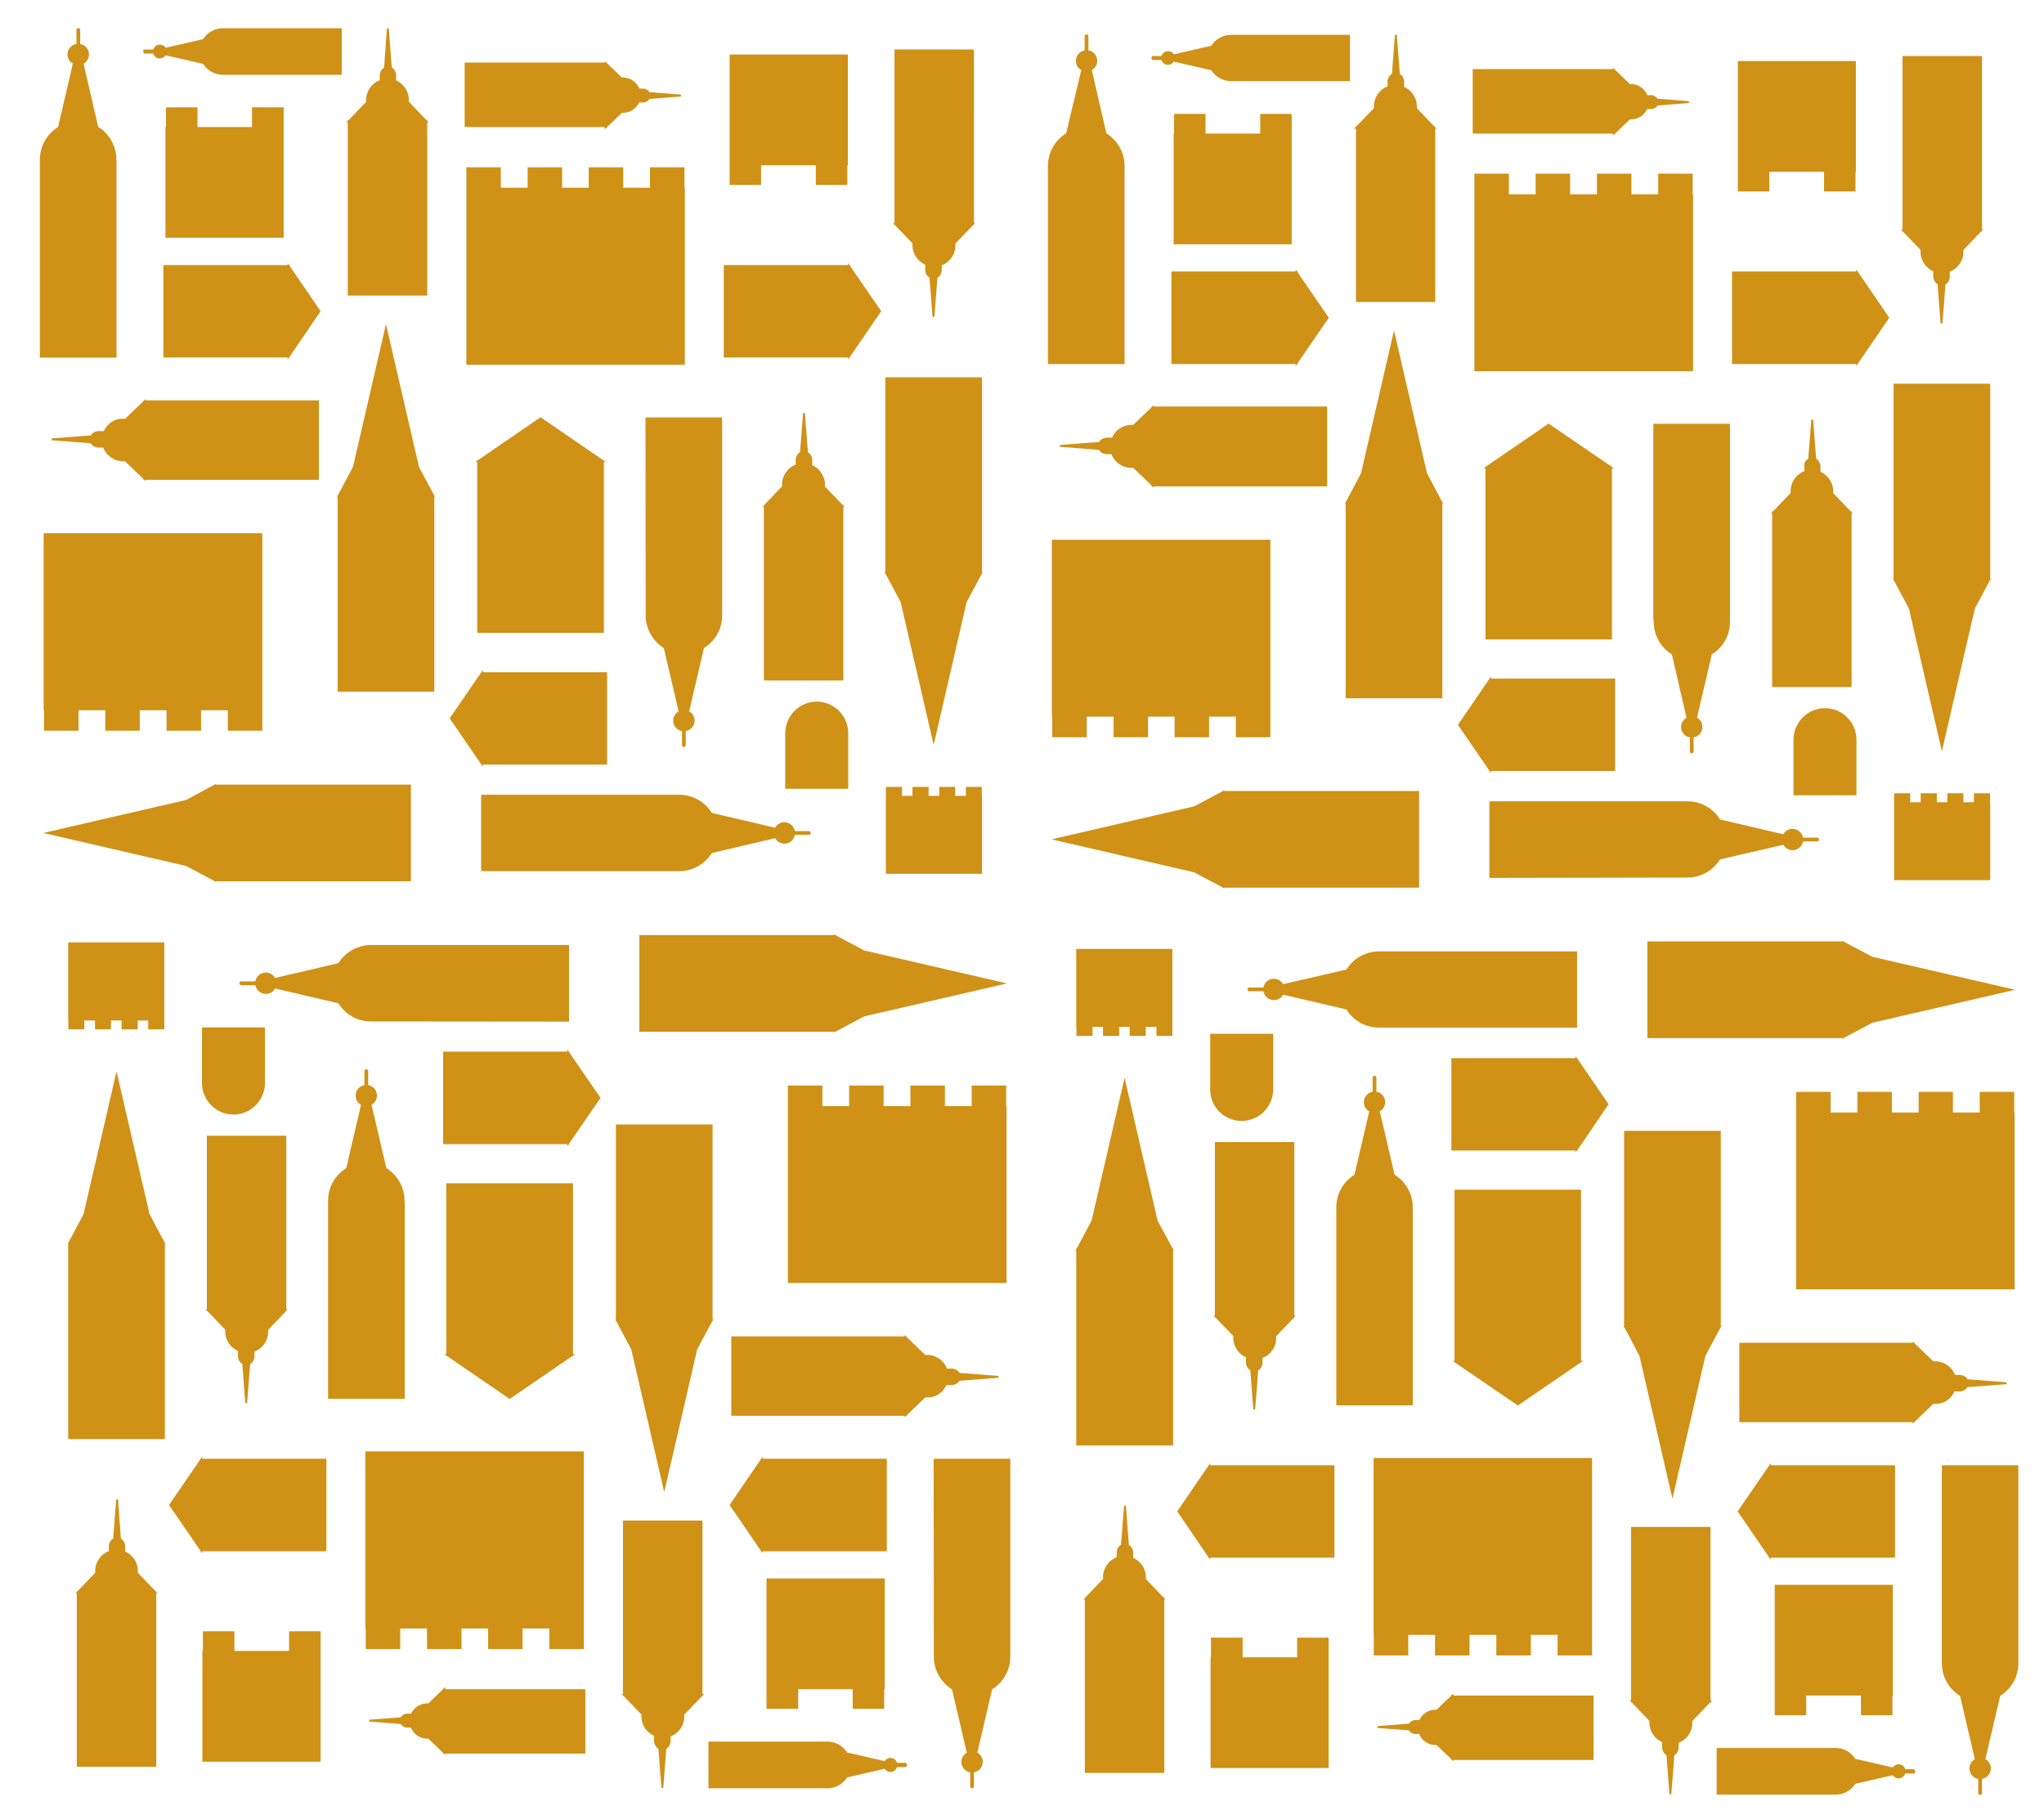 <?xml version="1.0" encoding="utf-8"?>
<!-- Generator: Adobe Illustrator 22.0.1, SVG Export Plug-In . SVG Version: 6.00 Build 0)  -->
<svg version="1.1" id="Laag_1" xmlns="http://www.w3.org/2000/svg" xmlns:xlink="http://www.w3.org/1999/xlink" x="0px" y="0px"
	 width="1090.9px" height="970.9px" viewBox="0 0 1090.9 970.9" style="enable-background:new 0 0 1090.9 970.9;"
	 xml:space="preserve">
<style type="text/css">
	.st0{fill:#CF9116;}
</style>
<g>
	<path class="st0" d="M62.1,85.8L62.1,85.8c0-0.2,0-0.4,0-0.7c0-7.3-3.9-13.8-9.7-17.4L44.6,34c1.7-1,2.9-2.8,2.9-4.9
		c0-2.8-2-5.2-4.7-5.6V16c0-0.6-0.4-1-1-1s-1,0.4-1,1v7.5C38,23.9,36,26.2,36,29c0,2.1,1.1,4,2.9,4.9L31,67.8
		c-5.8,3.6-9.7,10-9.7,17.4c0,0.2,0,0.5,0,0.7l0,0v105h40.9V85.8H62.1z"/>
	<polygon class="st0" points="88.6,57.3 88.6,67.8 88.3,67.8 88.3,126.9 108.3,126.9 131.4,126.9 151.4,126.9 151.4,70.5 
		151.4,67.8 151.4,57.3 134.5,57.3 134.5,67.8 105.4,67.8 105.4,57.3 	"/>
	<path class="st0" d="M55.4,230.1h-3.6v0.1c-1.4,0.2-2.6,1-3.3,2.2L27.6,234v1l20.8,1.6c0.7,1.2,1.9,2,3.3,2.2v0.1h3.4
		c1.6,4.3,5.8,7.3,10.6,7.3c0.3,0,0.6,0,1,0l9.8,9.4v0.5H77l0.7,0.7v-0.7h92.5v-42.4H77.8V213l-0.8,0.7h-0.4v0.4l-9.8,9.4
		c-0.3,0-0.6,0-1,0C61.2,223.3,57.2,226.1,55.4,230.1z"/>
	<path class="st0" d="M185.6,65.3v92.5H228V65.3h0.7l-0.7-0.8v-0.4h-0.4l-9.4-9.8c0-0.3,0-0.6,0-1c0-4.6-2.8-8.6-6.8-10.4v-3.6h-0.1
		c-0.2-1.4-1-2.6-2.2-3.3l-1.6-20.9h-1l-1.5,21c-1.2,0.7-2,1.9-2.2,3.3h-0.1v3.4c-4.3,1.6-7.3,5.8-7.3,10.6c0,0.3,0,0.6,0,1
		l-9.4,9.8h-0.5v0.5l-0.7,0.7L185.6,65.3L185.6,65.3z"/>
	<path class="st0" d="M344.6,327.8L344.6,327.8c0,0.2,0,0.4,0,0.7c0,7.3,3.9,13.8,9.7,17.4l7.9,33.8c-1.7,1-2.9,2.8-2.9,4.9
		c0,2.8,2,5.2,4.7,5.6v7.5c0,0.6,0.4,1,1,1s1-0.4,1-1v-7.5c2.7-0.5,4.7-2.8,4.7-5.6c0-2.1-1.1-4-2.9-4.9l7.9-33.8
		c5.8-3.6,9.7-10,9.7-17.4c0-0.2,0-0.5,0-0.7l0,0v-105h-40.9L344.6,327.8L344.6,327.8z"/>
	<polygon class="st0" points="322.3,337.8 322.3,246.6 323.4,246.6 322.3,245.8 322.3,245.6 321.9,245.6 288.5,222.7 255.1,245.6 
		254.7,245.6 254.7,245.8 253.6,246.6 254.7,246.6 254.7,337.8 	"/>
	<polygon class="st0" points="154.2,190.8 154.5,190.8 154.5,190.5 171.1,166.1 154.5,141.8 154.5,141.5 154.2,141.5 153.5,140.4 
		153.5,141.5 87.2,141.5 87.2,190.8 153.5,190.8 153.5,191.9 	"/>
	<polygon class="st0" points="346.9,89.3 346.9,100.2 332.6,100.2 332.6,89.3 314.2,89.3 314.2,100.2 300,100.2 300,89.3 
		281.6,89.3 281.6,100.2 267.3,100.2 267.3,89.3 248.9,89.3 248.9,100.2 248.9,102.5 248.9,194.7 365.5,194.7 365.5,100.2 
		365.3,100.2 365.3,89.3 	"/>
	<polygon class="st0" points="231.6,264.2 223.6,249.2 206,173 188.4,249.2 180.4,264.2 180.2,264.2 180.2,264.6 179.8,265.2 
		180.2,265.2 180.2,369.2 231.8,369.2 231.8,265.2 232.1,265.2 231.8,264.6 231.8,264.2 	"/>
	<polygon class="st0" points="406.2,88.2 435.4,88.2 435.4,98.7 452.2,98.7 452.2,88.2 452.5,88.2 452.5,29.1 432.5,29.1 
		409.4,29.1 389.4,29.1 389.4,85.5 389.4,88.2 389.4,98.7 406.2,98.7 	"/>
	<polygon class="st0" points="140,390 140,379.1 140,376.8 140,284.6 23.3,284.6 23.3,379.1 23.5,379.1 23.5,390 41.9,390 
		41.9,379.1 56.2,379.1 56.2,390 74.6,390 74.6,379.1 88.9,379.1 88.9,390 107.3,390 107.3,379.1 121.6,379.1 121.6,390 	"/>
	<path class="st0" d="M322.8,68.9l0.8-0.7h0.4v-0.4l7.9-7.6c0.2,0,0.5,0,0.7,0c3.8,0,7-2.3,8.5-5.5h2.9v-0.1
		c1.1-0.2,2.1-0.8,2.6-1.8l16.8-1.3v-1l-16.8-1.3c-0.5-0.9-1.5-1.6-2.6-1.8v-0.1h-2.8c-1.4-3.4-4.7-5.9-8.6-5.9c-0.2,0-0.5,0-0.7,0
		l-7.9-7.6v-0.4h-0.4l-0.7-0.7v0.7H248v34.4h74.8V68.9z"/>
	<polygon class="st0" points="452.6,191.9 453.4,190.8 453.6,190.8 453.6,190.5 470.3,166.1 453.6,141.8 453.6,141.5 453.4,141.5 
		452.6,140.4 452.6,141.5 386.3,141.5 386.3,190.8 452.6,190.8 	"/>
	<path class="st0" d="M407.7,269.5v0.5l-0.7,0.7h0.7v92.5h42.4v-92.5h0.7l-0.7-0.8v-0.4h-0.4l-9.4-9.8c0-0.3,0-0.6,0-1
		c0-4.6-2.8-8.6-6.8-10.4v-3.6h-0.1c-0.2-1.4-1-2.6-2.2-3.3l-1.6-20.9h-1l-1.6,20.8c-1.2,0.7-2,1.9-2.2,3.3h-0.1v3.4
		c-4.3,1.6-7.3,5.8-7.3,10.6c0,0.3,0,0.6,0,1l-9.4,9.8L407.7,269.5L407.7,269.5z"/>
	<polygon class="st0" points="256.7,408.1 256.9,408.1 257.7,409.2 257.7,408.1 324,408.1 324,358.8 257.7,358.8 257.7,357.6 
		256.9,358.8 256.7,358.8 256.7,359.1 240,383.4 256.7,407.8 	"/>
	<polygon class="st0" points="472.5,306 472.5,306.4 472.7,306.4 480.7,321.4 498.3,397.6 515.9,321.4 523.9,306.4 524.1,306.4 
		524.1,306 524.4,305.4 524.1,305.4 524.1,201.4 472.5,201.4 472.5,305.4 472.2,305.4 	"/>
	<polygon class="st0" points="114.3,470.2 114.3,470.4 114.7,470.4 115.3,470.7 115.3,470.4 219.3,470.4 219.3,418.8 115.3,418.8 
		115.3,418.4 114.7,418.8 114.3,418.8 114.3,418.9 99.3,427 23.1,444.6 99.3,462.2 	"/>
	<path class="st0" d="M361.8,465c0.2,0,0.4,0,0.7,0c7.3,0,13.8-3.9,17.4-9.7l33.8-7.9c1,1.7,2.8,2.9,4.9,2.9c2.8,0,5.2-2,5.6-4.7
		h7.5c0.6,0,1-0.4,1-1s-0.4-1-1-1h-7.5c-0.5-2.7-2.8-4.7-5.6-4.7c-2.1,0-4,1.1-4.9,2.9l-33.8-7.9c-3.6-5.8-10-9.7-17.4-9.7
		c-0.2,0-0.5,0-0.7,0l0,0h-105V465H361.8L361.8,465z"/>
	<path class="st0" d="M435.9,374.5c-9.1,0-16.5,7.3-16.8,16.3l0,0V421h33.6v-30.2l0,0C452.4,381.8,445,374.5,435.9,374.5z"/>
	<polygon class="st0" points="472.8,420 472.8,424.8 472.8,426.3 472.8,466.4 524.1,466.4 524.1,424.8 524,424.8 524,420 515.5,420 
		515.5,424.8 509.8,424.8 509.8,420 501.3,420 501.3,424.8 495.6,424.8 495.6,420 487,420 487,424.8 481.4,424.8 481.4,420 	"/>
	<path class="st0" d="M77.4,28.6h4.4c0.4,1.5,1.8,2.6,3.5,2.6c1.3,0,2.4-0.7,3.1-1.7l20,4.6c2.2,3.5,6.1,5.8,10.5,5.8
		c0.1,0,0.1,0,0.2,0l0,0h63.3V15.1h-63.3l0,0c-0.1,0-0.1,0-0.2,0c-4.4,0-8.3,2.3-10.5,5.8l-20,4.6c-0.6-1-1.8-1.7-3.1-1.7
		c-1.7,0-3,1.1-3.5,2.6h-4.4c-0.6,0-1,0.4-1,1S76.9,28.6,77.4,28.6z"/>
	<path class="st0" d="M477.2,119.7v0.4h0.4l9.4,9.8c0,0.3,0,0.6,0,1c0,4.6,2.8,8.6,6.8,10.4v3.6h0.1c0.2,1.4,1,2.6,2.2,3.3l1.6,20.9
		h1l1.6-20.8c1.2-0.7,2-1.9,2.2-3.3h0.1v-3.4c4.3-1.6,7.3-5.8,7.3-10.6c0-0.3,0-0.6,0-1l9.4-9.8h0.5v-0.5l0.7-0.7h-0.7V26.4h-42.4
		V119h-0.7L477.2,119.7z"/>
	<path class="st0" d="M498.4,883.6L498.4,883.6c0,0.2,0,0.4,0,0.7c0,7.3,3.9,13.8,9.7,17.4l7.9,33.8c-1.7,1-2.9,2.8-2.9,4.9
		c0,2.8,2,5.2,4.7,5.6v7.5c0,0.6,0.4,1,1,1s1-0.4,1-1V946c2.7-0.5,4.7-2.8,4.7-5.6c0-2.1-1.1-4-2.9-4.9l7.9-33.8
		c5.8-3.6,9.7-10,9.7-17.4c0-0.2,0-0.5,0-0.7l0,0v-105h-40.9L498.4,883.6L498.4,883.6z"/>
	<polygon class="st0" points="471.9,912.1 471.9,901.6 472.2,901.6 472.2,842.5 452.2,842.5 429.2,842.5 409.1,842.5 409.1,898.9 
		409.1,901.6 409.1,912.1 426,912.1 426,901.6 455.1,901.6 455.1,912.1 	"/>
	<path class="st0" d="M505.1,739.3h3.6v-0.1c1.4-0.2,2.6-1,3.3-2.2l20.9-1.6v-1l-20.8-1.6c-0.7-1.2-1.9-2-3.3-2.2v-0.1h-3.4
		c-1.6-4.3-5.8-7.3-10.6-7.3c-0.3,0-0.6,0-1,0l-9.8-9.4v-0.5h-0.5l-0.7-0.7v0.7h-92.5v42.4h92.5v0.7l0.8-0.7h0.4v-0.4l9.8-9.4
		c0.3,0,0.6,0,1,0C499.3,746.1,503.3,743.3,505.1,739.3z"/>
	<path class="st0" d="M374.9,904.1v-92.5h-42.4v92.5h-0.7l0.7,0.8v0.4h0.4l9.4,9.8c0,0.3,0,0.6,0,1c0,4.6,2.8,8.6,6.8,10.4v3.6h0.1
		c0.2,1.4,1,2.6,2.2,3.3l1.6,20.9h1l1.6-20.8c1.2-0.7,2-1.9,2.2-3.3h0.1v-3.4c4.3-1.6,7.3-5.8,7.3-10.6c0-0.3,0-0.6,0-1l9.4-9.8h0.5
		v-0.5l0.7-0.7h-0.9V904.1z"/>
	<path class="st0" d="M215.9,641.6L215.9,641.6c0-0.2,0-0.4,0-0.7c0-7.3-3.9-13.8-9.7-17.4l-7.9-33.8c1.7-1,2.9-2.8,2.9-4.9
		c0-2.8-2-5.2-4.7-5.6v-7.5c0-0.6-0.4-1-1-1s-1,0.4-1,1v7.5c-2.7,0.5-4.7,2.8-4.7,5.6c0,2.1,1.1,4,2.9,4.9l-7.9,33.8
		c-5.8,3.6-9.7,10-9.7,17.4c0,0.2,0,0.5,0,0.7l0,0v105H216v-105H215.9z"/>
	<polygon class="st0" points="238.2,631.6 238.2,722.8 237.1,722.8 238.2,723.6 238.2,723.8 238.6,723.8 271.7,746.5 272,746.7 
		305.4,723.8 305.8,723.8 305.8,723.6 306.9,722.8 305.8,722.8 305.8,631.6 	"/>
	<polygon class="st0" points="406.3,778.6 406,778.6 406,779 389.4,803.3 406,827.6 406,828 406.3,828 407,829.1 407,828 473.3,828 
		473.3,778.6 407,778.6 407,777.5 	"/>
	<polygon class="st0" points="213.6,880.2 213.6,869.2 227.9,869.2 227.9,880.2 246.3,880.2 246.3,869.2 260.5,869.2 260.5,880.2 
		278.9,880.2 278.9,869.2 293.2,869.2 293.2,880.2 311.6,880.2 311.6,869.2 311.6,867 311.6,774.7 195,774.7 195,869.2 195.2,869.2 
		195.2,880.2 	"/>
	<polygon class="st0" points="328.9,705.2 336.9,720.2 354.5,796.4 372.1,720.2 380.1,705.2 380.3,705.2 380.3,704.8 380.7,704.2 
		380.3,704.2 380.3,600.2 328.7,600.2 328.7,704.2 328.4,704.2 328.7,704.8 328.7,705.2 	"/>
	<polygon class="st0" points="154.3,881.2 125.1,881.2 125.1,870.7 108.3,870.7 108.3,881.2 108,881.2 108,940.3 128,940.3 
		151.1,940.3 171.1,940.3 171.1,883.9 171.1,881.2 171.1,870.7 154.3,870.7 	"/>
	<polygon class="st0" points="420.5,579.4 420.5,590.4 420.5,592.6 420.5,684.8 537.2,684.8 537.2,590.4 537,590.4 537,579.4 
		518.6,579.4 518.6,590.4 504.3,590.4 504.3,579.4 485.9,579.4 485.9,590.4 471.6,590.4 471.6,579.4 453.2,579.4 453.2,590.4 
		438.9,590.4 438.9,579.4 	"/>
	<path class="st0" d="M237.7,900.5l-0.8,0.7h-0.4v0.4l-7.9,7.6c-0.2,0-0.5,0-0.7,0c-3.8,0-7,2.3-8.5,5.5h-2.9v0.1
		c-1.1,0.2-2.1,0.8-2.6,1.8l-16.8,1.3v1l16.8,1.3c0.5,0.9,1.5,1.6,2.6,1.8v0.1h2.8c1.4,3.4,4.7,5.9,8.6,5.9c0.2,0,0.5,0,0.7,0
		l7.9,7.6v0.4h0.4l0.7,0.7V936h74.8v-34.4h-74.8L237.7,900.5L237.7,900.5z"/>
	<polygon class="st0" points="107.9,777.5 107.1,778.6 106.9,778.6 106.9,779 90.2,803.3 106.9,827.6 106.9,828 107.1,828 
		107.9,829.1 107.9,828 174.2,828 174.2,778.6 107.9,778.6 	"/>
	<path class="st0" d="M152.8,699.9v-0.5l0.7-0.7h-0.7v-92.5h-42.4v92.5h-0.7l0.7,0.8v0.4h0.4l9.4,9.8c0,0.3,0,0.6,0,1
		c0,4.6,2.8,8.6,6.8,10.4v3.6h0.1c0.2,1.4,1,2.6,2.2,3.3l1.6,20.9h1l1.6-20.8c1.2-0.7,2-1.9,2.2-3.3h0.1v-3.4
		c4.3-1.6,7.3-5.8,7.3-10.6c0-0.3,0-0.6,0-1l9.4-9.8h0.3V699.9z"/>
	<polygon class="st0" points="303.8,561.3 303.6,561.3 302.8,560.2 302.8,561.3 236.5,561.3 236.5,610.7 302.8,610.7 302.8,611.8 
		303.6,610.7 303.8,610.7 303.8,610.3 320.5,586 303.8,561.7 	"/>
	<polygon class="st0" points="88,663.4 88,663.1 87.8,663.1 79.8,648 62.2,571.9 44.6,648 36.6,663.1 36.4,663.1 36.4,663.4 
		36.1,664.1 36.4,664.1 36.4,768.1 88,768.1 88,664.1 88.3,664.1 	"/>
	<polygon class="st0" points="461.2,507.3 446.2,499.3 446.2,499.1 445.8,499.1 445.2,498.7 445.2,499.1 341.2,499.1 341.2,550.7 
		445.2,550.7 445.2,551 445.8,550.7 446.2,550.7 446.2,550.5 461.2,542.5 537.4,524.9 	"/>
	<path class="st0" d="M303.7,545.3v-40.9h-105l0,0c-0.2,0-0.4,0-0.7,0c-7.3,0-13.8,3.9-17.4,9.7l-33.8,7.9c-1-1.7-2.8-2.9-4.9-2.9
		c-2.8,0-5.2,2-5.6,4.7h-7.5c-0.6,0-1,0.4-1,1s0.4,1,1,1h7.5c0.5,2.7,2.8,4.7,5.6,4.7c2.1,0,4-1.1,4.9-2.9l33.8,7.9
		c3.6,5.8,10,9.7,17.4,9.7c0.2,0,0.5,0,0.7,0l0,0L303.7,545.3L303.7,545.3z"/>
	<path class="st0" d="M124.6,594.9c9.1,0,16.5-7.3,16.8-16.3l0,0v-30.2h-33.6v30.2l0,0C108.1,587.6,115.5,594.9,124.6,594.9z"/>
	<polygon class="st0" points="87.7,549.4 87.7,544.7 87.7,543.1 87.7,503 36.4,503 36.4,544.7 36.5,544.7 36.5,549.4 45,549.4 
		45,544.7 50.7,544.7 50.7,549.4 59.2,549.4 59.2,544.7 64.9,544.7 64.9,549.4 73.5,549.4 73.5,544.7 79.1,544.7 79.1,549.4 	"/>
	<path class="st0" d="M483.1,940.9h-4.4c-0.4-1.5-1.8-2.6-3.5-2.6c-1.3,0-2.4,0.7-3.1,1.7l-20-4.6c-2.2-3.5-6.1-5.8-10.5-5.8
		c-0.1,0-0.1,0-0.2,0l0,0h-63.3v24.9h63.3l0,0c0.1,0,0.1,0,0.2,0c4.4,0,8.3-2.3,10.5-5.8l20-4.6c0.6,1,1.8,1.7,3.1,1.7
		c1.7,0,3-1.1,3.5-2.6h4.4c0.6,0,1-0.4,1-1S483.6,940.9,483.1,940.9z"/>
	<path class="st0" d="M83.3,849.7v-0.4H83l-9.4-9.8c0-0.3,0-0.6,0-1c0-4.6-2.8-8.6-6.8-10.4v-3.6h-0.1c-0.2-1.4-1-2.6-2.2-3.3
		L63,800.4h-1l-1.6,20.8c-1.2,0.7-2,1.9-2.2,3.3h-0.1v3.4c-4.3,1.6-7.3,5.8-7.3,10.6c0,0.3,0,0.6,0,1l-9.4,9.8H41v0.5l-0.7,0.7H41
		V943h42.4v-92.5h0.7L83.3,849.7z"/>
	<path class="st0" d="M1077.3,782.1h-40.9v105l0,0c0,0.2,0,0.4,0,0.7c0,7.3,3.9,13.8,9.7,17.4l7.9,33.8c-1.7,1-2.9,2.8-2.9,4.9
		c0,2.8,2,5.2,4.7,5.6v7.5c0,0.6,0.4,1,1,1s1-0.4,1-1v-7.5c2.7-0.5,4.7-2.8,4.7-5.6c0-2.1-1.1-4-2.9-4.9l7.9-33.8
		c5.8-3.6,9.7-10,9.7-17.4c0-0.2,0-0.5,0-0.7l0,0v-105H1077.3z"/>
	<polygon class="st0" points="1010,915.5 1010,905 1010.2,905 1010.2,845.9 990.2,845.9 967.2,845.9 947.2,845.9 947.2,902.3 
		947.2,905 947.2,915.5 964,915.5 964,905 993.2,905 993.2,915.5 	"/>
	<path class="st0" d="M1043.1,742.7h3.6v-0.1c1.4-0.2,2.6-1,3.3-2.2l20.9-1.6v-1l-20.8-1.6c-0.7-1.2-1.9-2-3.3-2.2v-0.1h-3.4
		c-1.6-4.3-5.8-7.3-10.6-7.3c-0.3,0-0.6,0-1,0l-9.8-9.4v-0.5h-0.5l-0.7-0.7v0.7h-92.5v42.4h92.5v0.7l0.8-0.7h0.4v-0.4l9.8-9.4
		c0.3,0,0.6,0,1,0C1037.4,749.5,1041.4,746.7,1043.1,742.7z"/>
	<path class="st0" d="M912.9,907.6V815h-42.4v92.5h-0.7l0.7,0.8v0.4h0.4l9.4,9.8c0,0.3,0,0.6,0,1c0,4.6,2.8,8.6,6.8,10.4v3.6h0.1
		c0.2,1.4,1,2.6,2.2,3.3l1.6,20.9h1l1.6-20.8c1.2-0.7,2-1.9,2.2-3.3h0.1v-3.4c4.3-1.6,7.3-5.8,7.3-10.6c0-0.3,0-0.6,0-1l9.4-9.8h0.5
		v-0.5l0.7-0.7L912.9,907.6L912.9,907.6z"/>
	<path class="st0" d="M754,645.1L754,645.1c0-0.2,0-0.4,0-0.7c0-7.3-3.9-13.8-9.7-17.4l-7.9-33.8c1.7-1,2.9-2.8,2.9-4.9
		c0-2.8-2-5.2-4.7-5.6v-7.5c0-0.6-0.4-1-1-1s-1,0.4-1,1v7.5c-2.7,0.5-4.7,2.8-4.7,5.6c0,2.1,1.1,4,2.9,4.9l-7.9,33.8
		c-5.8,3.6-9.7,10-9.7,17.4c0,0.2,0,0.5,0,0.7l0,0v105H754V645.1z"/>
	<polygon class="st0" points="776.3,635 776.3,726.3 775.2,726.3 776.3,727 776.3,727.3 776.6,727.3 809.8,750 810.1,750.2 
		843.5,727.3 843.8,727.3 843.8,727 845,726.3 843.8,726.3 843.8,635 	"/>
	<polygon class="st0" points="944.3,782.1 944.1,782.1 944.1,782.4 927.6,806.4 927.4,806.7 944.1,831.1 944.1,831.4 944.3,831.4 
		945.1,832.5 945.1,831.4 1011.4,831.4 1011.4,782.1 945.1,782.1 945.1,780.9 	"/>
	<polygon class="st0" points="751.6,883.6 751.6,872.6 765.9,872.6 765.9,883.6 784.3,883.6 784.3,872.6 798.6,872.6 798.6,883.6 
		817,883.6 817,872.6 831.3,872.6 831.3,883.6 849.7,883.6 849.7,872.6 849.7,870.4 849.7,778.2 733.1,778.2 733.1,872.6 
		733.2,872.6 733.2,883.6 	"/>
	<polygon class="st0" points="867,708.6 875,723.7 892.6,799.9 910.2,723.7 918.2,708.6 918.4,708.6 918.4,708.3 918.7,707.6 
		918.4,707.6 918.4,603.6 866.8,603.6 866.8,707.6 866.5,707.6 866.8,708.3 866.8,708.6 	"/>
	<polygon class="st0" points="692.3,884.6 663.2,884.6 663.2,874.1 646.3,874.1 646.3,884.6 646.1,884.6 646.1,943.7 666.1,943.7 
		689.1,943.7 709.1,943.7 709.1,887.3 709.1,884.6 709.1,874.1 692.3,874.1 	"/>
	<polygon class="st0" points="958.6,582.8 958.6,593.8 958.6,596 958.6,688.2 1075.2,688.2 1075.2,593.8 1075,593.8 1075,582.8 
		1056.6,582.8 1056.6,593.8 1042.3,593.8 1042.3,582.8 1024,582.8 1024,593.8 1009.7,593.8 1009.7,582.8 991.3,582.8 991.3,593.8 
		977,593.8 977,582.8 	"/>
	<path class="st0" d="M775.8,903.9l-0.8,0.7h-0.4v0.4l-7.9,7.6c-0.2,0-0.5,0-0.7,0c-3.8,0-7,2.3-8.5,5.5h-2.9v0.1
		c-1.1,0.2-2.1,0.8-2.6,1.8l-16.8,1.3v1l16.8,1.3c0.5,0.9,1.5,1.6,2.6,1.8v0.1h2.8c1.4,3.4,4.7,5.9,8.6,5.9c0.2,0,0.5,0,0.7,0
		l7.9,7.6v0.4h0.4l0.7,0.7v-0.7h74.8V905h-74.8v-1.1H775.8z"/>
	<polygon class="st0" points="645.9,780.9 645.2,782.1 644.9,782.1 644.9,782.4 628.5,806.4 628.3,806.7 644.9,831.1 644.9,831.4 
		645.2,831.4 645.9,832.5 645.9,831.4 712.2,831.4 712.2,782.1 645.9,782.1 	"/>
	<path class="st0" d="M690.8,703.3v-0.5l0.7-0.7h-0.7v-92.5h-42.4v92.5h-0.7l0.7,0.8v0.4h0.4l9.4,9.8c0,0.3,0,0.6,0,1
		c0,4.6,2.8,8.6,6.8,10.4v3.6h0.1c0.2,1.4,1,2.6,2.2,3.3l1.6,20.9h1l1.6-20.8c1.2-0.7,2-1.9,2.2-3.3h0.1v-3.4
		c4.3-1.6,7.3-5.8,7.3-10.6c0-0.3,0-0.6,0-1l9.4-9.8h0.3V703.3z"/>
	<polygon class="st0" points="841.9,564.8 841.6,564.8 840.9,563.7 840.9,564.8 774.6,564.8 774.6,614.1 840.9,614.1 840.9,615.2 
		841.6,614.1 841.9,614.1 841.9,613.8 858.3,589.7 858.5,589.4 841.9,565.1 	"/>
	<polygon class="st0" points="626.1,666.9 626.1,666.5 625.9,666.5 617.8,651.5 600.2,575.3 582.6,651.5 574.6,666.5 574.4,666.5 
		574.4,666.9 574.1,667.5 574.4,667.5 574.4,771.5 626.1,771.5 626.1,667.5 626.4,667.5 	"/>
	<polygon class="st0" points="999.3,510.7 984.2,502.7 984.2,502.5 983.9,502.5 983.2,502.2 983.2,502.5 879.2,502.5 879.2,554.1 
		983.2,554.1 983.2,554.4 983.9,554.1 984.2,554.1 984.2,553.9 999.3,545.9 1075.5,528.3 	"/>
	<path class="st0" d="M841.7,548.7v-40.9h-105l0,0c-0.2,0-0.4,0-0.7,0c-7.3,0-13.8,3.9-17.4,9.7l-33.8,7.8c-1-1.7-2.8-2.9-4.9-2.9
		c-2.8,0-5.2,2-5.6,4.7h-7.5c-0.6,0-1,0.4-1,1s0.4,1,1,1h7.5c0.5,2.7,2.8,4.7,5.6,4.7c2.1,0,4-1.1,4.9-2.9l33.8,7.9
		c3.6,5.8,10,9.7,17.4,9.7c0.2,0,0.5,0,0.7,0l0,0h105V548.7z"/>
	<path class="st0" d="M662.7,598.3c9.1,0,16.5-7.3,16.8-16.3l0,0v-30.2h-33.6V582l0,0C646.1,591.1,653.6,598.3,662.7,598.3z"/>
	<polygon class="st0" points="625.7,552.9 625.7,548.1 625.7,546.6 625.7,506.5 574.4,506.5 574.4,548.1 574.5,548.1 574.5,552.9 
		583.1,552.9 583.1,548.1 588.7,548.1 588.7,552.9 597.3,552.9 597.3,548.1 602.9,548.1 602.9,552.9 611.5,552.9 611.5,548.1 
		617.2,548.1 617.2,552.9 	"/>
	<path class="st0" d="M1021.2,944.3h-4.4c-0.4-1.5-1.8-2.6-3.5-2.6c-1.3,0-2.4,0.7-3.1,1.7l-20-4.6c-2.2-3.5-6.1-5.8-10.5-5.8
		c-0.1,0-0.1,0-0.2,0l0,0h-63.3v24.9h63.3l0,0c0.1,0,0.1,0,0.2,0c4.4,0,8.3-2.3,10.5-5.8l20-4.6c0.6,1,1.8,1.7,3.1,1.7
		c1.7,0,3-1.1,3.5-2.6h4.4c0.6,0,1-0.4,1-1S1021.7,944.3,1021.2,944.3z"/>
	<path class="st0" d="M621.4,853.1v-0.4H621l-9.4-9.8c0-0.3,0-0.6,0-1c0-4.6-2.8-8.6-6.8-10.4v-3.6h-0.1c-0.2-1.4-1-2.6-2.2-3.3
		l-1.6-20.9h-1l-1.6,20.8c-1.2,0.7-2,1.9-2.2,3.3H596v3.4c-4.3,1.6-7.3,5.8-7.3,10.6c0,0.3,0,0.6,0,1l-9.4,9.8H579v0.5l-0.7,0.7h0.7
		v92.5h42.4v-92.5h0.7L621.4,853.1z"/>
	<path class="st0" d="M600.2,89.3L600.2,89.3c0-0.2,0-0.4,0-0.7c0-7.3-3.9-13.8-9.7-17.4l-7.8-33.8c1.7-1,2.9-2.8,2.9-4.9
		c0-2.8-2-5.2-4.7-5.6v-7.5c0-0.6-0.4-1-1-1s-1,0.4-1,1v7.5c-2.7,0.5-4.7,2.8-4.7,5.6c0,2.1,1.1,4,2.9,4.9L569,71.2
		c-5.8,3.6-9.7,10-9.7,17.4c0,0.2,0,0.5,0,0.7l0,0v105h40.9V89.3z"/>
	<polygon class="st0" points="626.6,60.8 626.6,71.3 626.4,71.3 626.4,130.4 646.4,130.4 669.4,130.4 689.4,130.4 689.4,74 
		689.4,71.3 689.4,60.8 672.6,60.8 672.6,71.3 643.4,71.3 643.4,60.8 	"/>
	<path class="st0" d="M593.5,233.6h-3.6v0.1c-1.4,0.2-2.6,1-3.3,2.2l-20.9,1.6v1l20.8,1.6c0.7,1.2,1.9,2,3.3,2.2v0.1h3.4
		c1.6,4.3,5.8,7.3,10.6,7.3c0.3,0,0.6,0,1,0l9.8,9.4v0.5h0.5l0.7,0.7v-0.7h92.5V217h-92.5v-0.7L615,217h-0.4v0.4l-9.8,9.4
		c-0.3,0-0.6,0-1,0C599.2,226.8,595.2,229.6,593.5,233.6z"/>
	<path class="st0" d="M723.7,68.7v92.5H766V68.7h0.7L766,68v-0.4h-0.4l-9.4-9.8c0-0.3,0-0.6,0-1c0-4.6-2.8-8.6-6.8-10.4v-3.6h-0.1
		c-0.2-1.4-1-2.6-2.2-3.3l-1.6-20.9h-1l-1.6,20.8c-1.2,0.7-2,1.9-2.2,3.3h-0.1v3.4c-4.3,1.6-7.3,5.8-7.3,10.6c0,0.3,0,0.6,0,1
		l-9.4,9.8h-0.5V68l-0.7,0.7H723.7z"/>
	<path class="st0" d="M882.6,331.2L882.6,331.2c0,0.2,0,0.4,0,0.7c0,7.3,3.9,13.8,9.7,17.4l7.8,33.8c-1.7,1-2.9,2.8-2.9,4.9
		c0,2.8,2,5.2,4.7,5.6v7.5c0,0.6,0.4,1,1,1s1-0.4,1-1v-7.5c2.7-0.5,4.7-2.8,4.7-5.6c0-2.1-1.1-4-2.9-4.9l7.9-33.8
		c5.8-3.6,9.7-10,9.7-17.4c0-0.2,0-0.5,0-0.7l0,0v-105h-40.9v105H882.6z"/>
	<polygon class="st0" points="860.3,341.3 860.3,250 861.4,250 860.3,249.3 860.3,249 860,249 826.5,226.1 793.1,249 792.8,249 
		792.8,249.3 791.7,250 792.8,250 792.8,341.3 	"/>
	<polygon class="st0" points="692.3,194.3 692.5,194.3 692.5,193.9 709.2,169.6 692.5,145.3 692.5,144.9 692.3,144.9 691.5,143.8 
		691.5,144.9 625.2,144.9 625.2,194.3 691.5,194.3 691.5,195.4 	"/>
	<polygon class="st0" points="885,92.7 885,103.7 870.7,103.7 870.7,92.7 852.3,92.7 852.3,103.7 838,103.7 838,92.7 819.6,92.7 
		819.6,103.7 805.3,103.7 805.3,92.7 786.9,92.7 786.9,103.7 786.9,105.9 786.9,198.1 903.6,198.1 903.6,103.7 903.4,103.7 
		903.4,92.7 	"/>
	<polygon class="st0" points="769.6,267.7 761.6,252.6 744,176.4 726.4,252.6 718.4,267.7 718.2,267.7 718.2,268 717.9,268.7 
		718.2,268.7 718.2,372.7 769.8,372.7 769.8,268.7 770.2,268.7 769.8,268 769.8,267.7 	"/>
	<polygon class="st0" points="944.3,91.7 973.5,91.7 973.5,102.2 990.3,102.2 990.3,91.7 990.5,91.7 990.5,32.6 970.5,32.6 
		947.5,32.6 927.5,32.6 927.5,89 927.5,91.7 927.5,102.2 944.3,102.2 	"/>
	<polygon class="st0" points="678,393.5 678,382.5 678,380.3 678,288.1 561.4,288.1 561.4,382.5 561.6,382.5 561.6,393.5 580,393.5 
		580,382.5 594.3,382.5 594.3,393.5 612.7,393.5 612.7,382.5 626.9,382.5 626.9,393.5 645.3,393.5 645.3,382.5 659.6,382.5 
		659.6,393.5 	"/>
	<path class="st0" d="M860.8,72.4l0.8-0.7h0.4v-0.4l7.9-7.6c0.2,0,0.5,0,0.7,0c3.8,0,7-2.3,8.5-5.5h2.9v-0.1
		c1.1-0.2,2.1-0.8,2.6-1.8l16.8-1.3v-1l-16.8-1.3c-0.5-0.9-1.5-1.6-2.6-1.8v-0.1h-2.8c-1.4-3.4-4.7-5.9-8.6-5.9c-0.2,0-0.5,0-0.7,0
		l-7.9-7.6v-0.4h-0.4l-0.7-0.7v0.7H786v34.4h74.8V72.4z"/>
	<polygon class="st0" points="990.7,195.4 991.4,194.3 991.7,194.3 991.7,193.9 1008.3,169.6 991.7,145.3 991.7,144.9 991.4,144.9 
		990.7,143.8 990.7,144.9 924.4,144.9 924.4,194.3 990.7,194.3 	"/>
	<path class="st0" d="M945.8,273v0.5l-0.7,0.7h0.7v92.5h42.4v-92.5h0.7l-0.7-0.8V273h-0.4l-9.4-9.8c0-0.3,0-0.6,0-1
		c0-4.6-2.8-8.6-6.8-10.4v-3.6h-0.1c-0.2-1.4-1-2.6-2.2-3.3l-1.6-20.9h-1l-1.6,20.8c-1.2,0.7-2,1.9-2.2,3.3h0.1v3.4
		c-4.3,1.6-7.3,5.8-7.3,10.6c0,0.3,0,0.6,0,1l-9.4,9.8h-0.5V273z"/>
	<polygon class="st0" points="794.8,411.5 795,411.5 795.8,412.7 795.8,411.5 862,411.5 862,362.2 795.8,362.2 795.8,361.1 
		795,362.2 794.8,362.2 794.8,362.5 778.1,386.9 794.8,411.2 	"/>
	<polygon class="st0" points="1010.6,309.4 1010.6,309.8 1010.8,309.8 1018.8,324.8 1036.4,401 1054,324.8 1062,309.8 1062.2,309.8 
		1062.2,309.4 1062.5,308.8 1062.2,308.8 1062.2,204.8 1010.6,204.8 1010.6,308.8 1010.2,308.8 	"/>
	<polygon class="st0" points="652.4,473.6 652.4,473.8 652.7,473.8 653.4,474.1 653.4,473.8 757.4,473.8 757.4,422.2 653.4,422.2 
		653.4,421.9 652.7,422.2 652.4,422.2 652.4,422.4 637.3,430.4 561.2,448 637.3,465.6 	"/>
	<path class="st0" d="M899.9,468.4c0.2,0,0.4,0,0.7,0c7.3,0,13.8-3.9,17.4-9.7l33.8-7.8c1,1.7,2.8,2.9,4.9,2.9c2.8,0,5.2-2,5.6-4.7
		h7.5c0.6,0,1-0.4,1-1s-0.4-1-1-1h-7.5c-0.5-2.7-2.8-4.7-5.6-4.7c-2.1,0-4,1.1-4.9,2.9l-33.8-7.9c-3.6-5.8-10-9.7-17.4-9.7
		c-0.2,0-0.5,0-0.7,0l0,0h-105v40.9L899.9,468.4L899.9,468.4z"/>
	<path class="st0" d="M974,378c-9.1,0-16.5,7.3-16.8,16.3l0,0v30.2h33.6v-30.2l0,0C990.5,385.2,983.1,378,974,378z"/>
	<polygon class="st0" points="1010.9,423.4 1010.9,428.2 1010.9,429.7 1010.9,469.8 1062.2,469.8 1062.2,428.2 1062.1,428.2 
		1062.1,423.4 1053.5,423.4 1053.5,428.2 1047.9,428.2 1047.9,423.4 1039.3,423.4 1039.3,428.2 1033.7,428.2 1033.7,423.4 
		1025.1,423.4 1025.1,428.2 1019.5,428.2 1019.5,423.4 	"/>
	<path class="st0" d="M615.5,32h4.4c0.4,1.5,1.8,2.6,3.5,2.6c1.3,0,2.4-0.7,3.1-1.7l20,4.6c2.2,3.5,6.1,5.8,10.5,5.8
		c0.1,0,0.1,0,0.2,0l0,0h63.3V18.6h-63.3l0,0c-0.1,0-0.1,0-0.2,0c-4.4,0-8.3,2.3-10.5,5.8l-20,4.6c-0.6-1-1.8-1.7-3.1-1.7
		c-1.7,0-3,1.1-3.5,2.6h-4.4c-0.6,0-1,0.4-1,1S614.9,32,615.5,32z"/>
	<path class="st0" d="M1015.2,123.2v0.4h0.4l9.4,9.8c0,0.3,0,0.6,0,1c0,4.6,2.8,8.6,6.8,10.4v3.6h0.1c0.2,1.4,1,2.6,2.2,3.3
		l1.6,20.9h1l1.6-20.8c1.2-0.7,2-1.9,2.2-3.3h0.1V145c4.3-1.6,7.3-5.8,7.3-10.6c0-0.3,0-0.6,0-1l9.4-9.8h0.5v-0.5l0.7-0.7h-0.7V29.9
		h-42.4v92.5h-0.7L1015.2,123.2z"/>
</g>
</svg>
